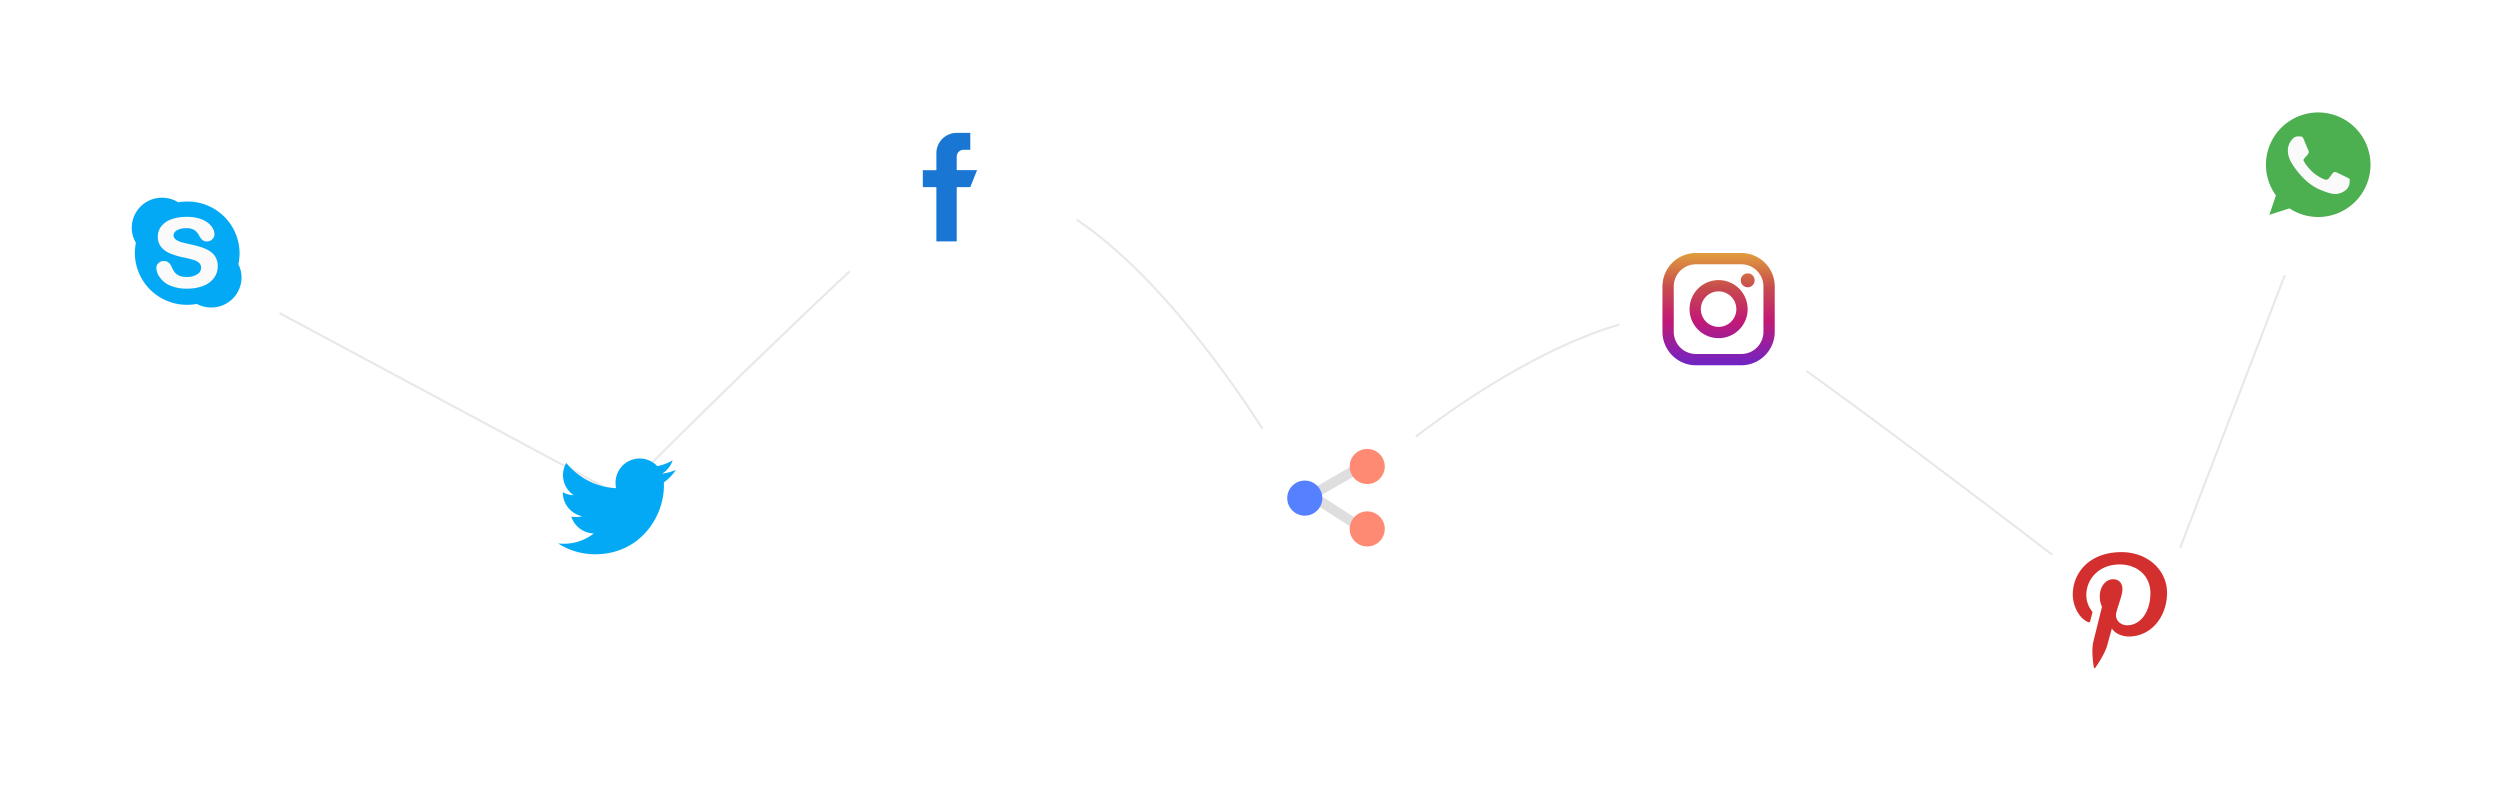 <svg xmlns="http://www.w3.org/2000/svg" xmlns:xlink="http://www.w3.org/1999/xlink" width="1175" height="380" viewBox="0 0 1175 380">
  <defs>
    <filter id="Ellipse_102" x="202" y="158" width="175" height="175" filterUnits="userSpaceOnUse">
      <feOffset dy="8" input="SourceAlpha"/>
      <feGaussianBlur stdDeviation="13" result="blur"/>
      <feFlood flood-opacity="0.122"/>
      <feComposite operator="in" in2="blur"/>
      <feComposite in="SourceGraphic"/>
    </filter>
    <filter id="Ellipse_101" x="0" y="39" width="175" height="175" filterUnits="userSpaceOnUse">
      <feOffset dy="8" input="SourceAlpha"/>
      <feGaussianBlur stdDeviation="13" result="blur-2"/>
      <feFlood flood-opacity="0.122"/>
      <feComposite operator="in" in2="blur-2"/>
      <feComposite in="SourceGraphic"/>
    </filter>
    <filter id="Ellipse_103" x="354" y="6" width="191" height="191" filterUnits="userSpaceOnUse">
      <feOffset dy="8" input="SourceAlpha"/>
      <feGaussianBlur stdDeviation="13" result="blur-3"/>
      <feFlood flood-opacity="0.122"/>
      <feComposite operator="in" in2="blur-3"/>
      <feComposite in="SourceGraphic"/>
    </filter>
    <filter id="Ellipse_105" x="722" y="68" width="171" height="171" filterUnits="userSpaceOnUse">
      <feOffset dy="8" input="SourceAlpha"/>
      <feGaussianBlur stdDeviation="13" result="blur-4"/>
      <feFlood flood-opacity="0.122"/>
      <feComposite operator="in" in2="blur-4"/>
      <feComposite in="SourceGraphic"/>
    </filter>
    <filter id="Ellipse_106" x="911" y="209" width="171" height="171" filterUnits="userSpaceOnUse">
      <feOffset dy="8" input="SourceAlpha"/>
      <feGaussianBlur stdDeviation="13" result="blur-5"/>
      <feFlood flood-opacity="0.122"/>
      <feComposite operator="in" in2="blur-5"/>
      <feComposite in="SourceGraphic"/>
    </filter>
    <filter id="Ellipse_107" x="1004" y="0" width="171" height="171" filterUnits="userSpaceOnUse">
      <feOffset dy="8" input="SourceAlpha"/>
      <feGaussianBlur stdDeviation="13" result="blur-6"/>
      <feFlood flood-opacity="0.122"/>
      <feComposite operator="in" in2="blur-6"/>
      <feComposite in="SourceGraphic"/>
    </filter>
    <filter id="Ellipse_104" x="536" y="150" width="183" height="183" filterUnits="userSpaceOnUse">
      <feOffset dy="8" input="SourceAlpha"/>
      <feGaussianBlur stdDeviation="13" result="blur-7"/>
      <feFlood flood-opacity="0.122"/>
      <feComposite operator="in" in2="blur-7"/>
      <feComposite in="SourceGraphic"/>
    </filter>
    <linearGradient id="linear-gradient" x1="0.5" y1="0.008" x2="0.5" y2="0.998" gradientUnits="objectBoundingBox">
      <stop offset="0" stop-color="#e09b3d"/>
      <stop offset="0.3" stop-color="#c74c4d"/>
      <stop offset="0.6" stop-color="#c21975"/>
      <stop offset="1" stop-color="#7024c4"/>
    </linearGradient>
    <linearGradient id="linear-gradient-2" y1="-0.451" y2="1.462" xlink:href="#linear-gradient"/>
    <linearGradient id="linear-gradient-3" y1="-1.396" y2="6.586" xlink:href="#linear-gradient"/>
  </defs>
  <g id="Group_1221" data-name="Group 1221" transform="translate(-373 -4775)">
    <g transform="matrix(1, 0, 0, 1, 373, 4775)" filter="url(#Ellipse_102)">
      <circle id="Ellipse_102-2" data-name="Ellipse 102" cx="48.5" cy="48.5" r="48.5" transform="translate(241 189)" fill="#fff"/>
    </g>
    <g id="Group_1220" data-name="Group 1220">
      <path id="Path_80" data-name="Path 80" d="M9148,5401.5s-103.244-179.309-174.863-113.758-135.956,131.1-135.956,131.1l-201.507-108.037" transform="translate(-8173 -411)" fill="none" stroke="#707070" stroke-width="1" opacity="0.16"/>
      <path id="Path_79" data-name="Path 79" d="M9552.169,5491.678l86.188-224.571" transform="translate(-8173 -411)" fill="none" stroke="#707070" stroke-width="1" opacity="0.16"/>
      <path id="Path_78" data-name="Path 78" d="M9204.161,5397s110.186-92.256,166.211-53.972,164.343,122.324,164.343,122.324" transform="translate(-8173 -411)" fill="none" stroke="#707070" stroke-width="1" opacity="0.16"/>
      <g transform="matrix(1, 0, 0, 1, 373, 4775)" filter="url(#Ellipse_101)">
        <circle id="Ellipse_101-2" data-name="Ellipse 101" cx="48.5" cy="48.5" r="48.5" transform="translate(39 70)" fill="#fff"/>
      </g>
      <g transform="matrix(1, 0, 0, 1, 373, 4775)" filter="url(#Ellipse_103)">
        <circle id="Ellipse_103-2" data-name="Ellipse 103" cx="56.5" cy="56.5" r="56.5" transform="translate(393 37)" fill="#fff"/>
      </g>
      <g transform="matrix(1, 0, 0, 1, 373, 4775)" filter="url(#Ellipse_105)">
        <circle id="Ellipse_105-2" data-name="Ellipse 105" cx="46.5" cy="46.5" r="46.5" transform="translate(761 99)" fill="#fff"/>
      </g>
      <g transform="matrix(1, 0, 0, 1, 373, 4775)" filter="url(#Ellipse_106)">
        <circle id="Ellipse_106-2" data-name="Ellipse 106" cx="46.5" cy="46.5" r="46.5" transform="translate(950 240)" fill="#fff"/>
      </g>
      <g transform="matrix(1, 0, 0, 1, 373, 4775)" filter="url(#Ellipse_107)">
        <circle id="Ellipse_107-2" data-name="Ellipse 107" cx="46.5" cy="46.5" r="46.5" transform="translate(1043 31)" fill="#fff"/>
      </g>
      <g transform="matrix(1, 0, 0, 1, 373, 4775)" filter="url(#Ellipse_104)">
        <circle id="Ellipse_104-2" data-name="Ellipse 104" cx="52.5" cy="52.5" r="52.5" transform="translate(575 181)" fill="#fff"/>
      </g>
      <g id="Group_528" data-name="Group 528" transform="translate(977.998 4985.998)">
        <rect id="Rectangle_154" data-name="Rectangle 154" width="21.418" height="4.698" transform="translate(12.057 18.604) rotate(-30)" fill="#dedede"/>
        <rect id="Rectangle_155" data-name="Rectangle 155" width="21.418" height="4.698" transform="matrix(0.841, 0.541, -0.541, 0.841, 16.25, 22.278)" fill="#dedede"/>
        <circle id="Ellipse_34" data-name="Ellipse 34" cx="8.246" cy="8.246" r="8.246" transform="translate(29.354 0)" fill="#ff8a73"/>
        <circle id="Ellipse_35" data-name="Ellipse 35" cx="8.246" cy="8.246" r="8.246" transform="translate(0 14.874)" fill="#5580ff"/>
        <circle id="Ellipse_36" data-name="Ellipse 36" cx="8.246" cy="8.246" r="8.246" transform="translate(29.354 29.354)" fill="#ff8a73"/>
      </g>
      <path id="facebook" d="M153.5,17.531h-9.562V11.156a3.189,3.189,0,0,1,3.188-3.187h3.188V0h-6.375a9.562,9.562,0,0,0-9.562,9.563v7.969H128V25.5h6.375V51h9.563V25.5h6.375Z" transform="translate(678.724 4837.447)" fill="#1976d2"/>
      <g id="instagram" transform="translate(1154.355 4893.906)">
        <path id="Path_72" data-name="Path 72" d="M37.051,0H15.721A15.739,15.739,0,0,0,0,15.721v21.33A15.739,15.739,0,0,0,15.721,52.773h21.33A15.739,15.739,0,0,0,52.773,37.051V15.721A15.739,15.739,0,0,0,37.051,0ZM47.464,37.051A10.412,10.412,0,0,1,37.051,47.464H15.721A10.412,10.412,0,0,1,5.309,37.051V15.721A10.412,10.412,0,0,1,15.721,5.309h21.33A10.412,10.412,0,0,1,47.464,15.721v21.33Z" fill="url(#linear-gradient)"/>
        <path id="Path_73" data-name="Path 73" d="M146.649,133A13.649,13.649,0,1,0,160.3,146.649,13.664,13.664,0,0,0,146.649,133Zm0,21.989a8.34,8.34,0,1,1,8.34-8.34A8.34,8.34,0,0,1,146.649,154.989Z" transform="translate(-120.263 -120.263)" fill="url(#linear-gradient-2)"/>
        <circle id="Ellipse_108" data-name="Ellipse 108" cx="3.271" cy="3.271" r="3.271" transform="translate(36.791 9.569)" fill="url(#linear-gradient-3)"/>
      </g>
      <path id="twitter" d="M55.385,53.327a23.673,23.673,0,0,1-6.542,1.793,11.291,11.291,0,0,0,4.995-6.276,22.691,22.691,0,0,1-7.2,2.748A11.354,11.354,0,0,0,27,59.357a11.691,11.691,0,0,0,.263,2.589A32.139,32.139,0,0,1,3.856,50.07,11.357,11.357,0,0,0,7.345,65.245a11.213,11.213,0,0,1-5.13-1.4v.125a11.407,11.407,0,0,0,9.1,11.157,11.333,11.333,0,0,1-2.977.374,10.039,10.039,0,0,1-2.15-.194,11.462,11.462,0,0,0,10.61,7.91A22.814,22.814,0,0,1,2.717,88.06,21.267,21.267,0,0,1,0,87.9,31.966,31.966,0,0,0,17.418,93c20.894,0,32.317-17.308,32.317-32.31,0-.5-.017-.987-.042-1.468A22.651,22.651,0,0,0,55.385,53.327Z" transform="translate(635.308 4942.5)" fill="#03a9f4"/>
      <g id="skype" transform="translate(434.922 4867.921)">
        <path id="Path_74" data-name="Path 74" d="M50.682,26.067A24.438,24.438,0,0,0,26.073,1.8a25.181,25.181,0,0,0-4.208.355A14.361,14.361,0,0,0,14.273,0,14.171,14.171,0,0,0,0,14.073a13.868,13.868,0,0,0,1.961,7.117,24.07,24.07,0,0,0-.5,4.876A24.441,24.441,0,0,0,26.07,50.334a25.316,25.316,0,0,0,4.508-.406,14.385,14.385,0,0,0,6.75,1.67A14.172,14.172,0,0,0,51.6,37.528a13.858,13.858,0,0,0-1.483-6.25A23.962,23.962,0,0,0,50.682,26.067Z" fill="#03a9f4"/>
        <path id="Path_75" data-name="Path 75" d="M141.912,117.946a11.154,11.154,0,0,1-5,3.738,20.3,20.3,0,0,1-7.688,1.338,18.979,18.979,0,0,1-8.814-1.825,11.438,11.438,0,0,1-4.05-3.547,7.628,7.628,0,0,1-1.574-4.386,3.022,3.022,0,0,1,1.026-2.286,3.63,3.63,0,0,1,2.57-.942,3.291,3.291,0,0,1,2.167.742,5.606,5.606,0,0,1,1.442,2.08,12,12,0,0,0,1.409,2.467,5.474,5.474,0,0,0,2.067,1.58,8.646,8.646,0,0,0,3.573.629,8.777,8.777,0,0,0,4.957-1.274,3.544,3.544,0,0,0,1.822-3.028,2.973,2.973,0,0,0-.948-2.3,6.785,6.785,0,0,0-2.625-1.432c-1.119-.342-2.638-.716-4.515-1.1a35.82,35.82,0,0,1-6.45-1.9,10.659,10.659,0,0,1-4.228-3.048,7.523,7.523,0,0,1-1.593-4.866,7.808,7.808,0,0,1,1.67-4.908,10.359,10.359,0,0,1,4.779-3.273,21.148,21.148,0,0,1,7.221-1.119,19.728,19.728,0,0,1,5.744.748,12.715,12.715,0,0,1,4.063,2,8.712,8.712,0,0,1,2.393,2.654,5.793,5.793,0,0,1,.771,2.767,3.273,3.273,0,0,1-1.009,2.341,3.415,3.415,0,0,1-2.528,1.038,3.153,3.153,0,0,1-2.119-.651,7.9,7.9,0,0,1-1.471-1.928,8.084,8.084,0,0,0-2.209-2.7,7,7,0,0,0-4.112-.932,7.783,7.783,0,0,0-4.263,1.038,2.768,2.768,0,0,0-1.525,2.325,2.106,2.106,0,0,0,.493,1.409,4.356,4.356,0,0,0,1.467,1.1,10.916,10.916,0,0,0,1.98.758c.684.187,1.828.468,3.405.826,1.993.419,3.821.893,5.44,1.406a17.437,17.437,0,0,1,4.215,1.893,8.349,8.349,0,0,1,2.773,2.886,8.567,8.567,0,0,1,1,4.276A9.135,9.135,0,0,1,141.912,117.946Z" transform="translate(-103.216 -80.283)" fill="#fafafa"/>
      </g>
      <path id="pinterest" d="M70.9,0C55.951,0,48,9.576,48,20.018c0,4.843,2.706,10.882,7.037,12.8.658.3,1.016.17,1.162-.44.13-.463.7-2.7.975-3.749a.964.964,0,0,0-.232-.947,12.417,12.417,0,0,1-2.58-7.535c0-7.283,5.79-14.354,15.642-14.354,8.52,0,14.48,5.534,14.48,13.451,0,8.946-4.734,15.135-10.885,15.135-3.4,0-5.94-2.672-5.136-5.978.971-3.936,2.876-8.169,2.876-11.008,0-2.546-1.438-4.652-4.376-4.652-3.466,0-6.277,3.432-6.277,8.039a11.462,11.462,0,0,0,1.036,4.9S58.3,39.532,57.662,42.119c-1.077,4.379.147,11.471.252,12.081a.359.359,0,0,0,.654.167c.337-.443,4.481-6.356,5.644-10.629.423-1.557,2.157-7.872,2.157-7.872,1.142,2.062,4.437,3.79,7.947,3.79,10.442,0,17.987-9.178,17.987-20.567C92.266,8.169,82.922,0,70.9,0" transform="translate(1299.206 5034.5)" fill="#d32f2f"/>
      <g id="whatsapp" transform="translate(1438 4827.861)">
        <path id="Path_76" data-name="Path 76" d="M24.575,0h-.012A24.554,24.554,0,0,0,4.677,38.97L1.615,48.1l9.444-3.019A24.565,24.565,0,1,0,24.575,0Z" fill="#4caf50"/>
        <path id="Path_77" data-name="Path 77" d="M135.841,140.546c-.593,1.674-2.945,3.062-4.822,3.467-1.284.273-2.961.491-8.605-1.849-7.22-2.991-11.87-10.328-12.232-10.8-.347-.476-2.918-3.885-2.918-7.411a7.844,7.844,0,0,1,2.512-5.98,3.57,3.57,0,0,1,2.512-.881c.3,0,.577.015.823.028.722.031,1.084.074,1.56,1.213.593,1.428,2.036,4.954,2.208,5.316a1.462,1.462,0,0,1,.1,1.33,4.246,4.246,0,0,1-.8,1.127c-.362.418-.706.737-1.069,1.185-.332.39-.706.808-.289,1.529a21.807,21.807,0,0,0,3.986,4.954,18.063,18.063,0,0,0,5.762,3.553,1.553,1.553,0,0,0,1.732-.273,29.728,29.728,0,0,0,1.919-2.543,1.371,1.371,0,0,1,1.763-.534c.663.23,4.174,1.966,4.9,2.325s1.2.534,1.373.838A6.119,6.119,0,0,1,135.841,140.546Z" transform="translate(-96.969 -105.851)" fill="#fafafa"/>
      </g>
    </g>
  </g>
</svg>
